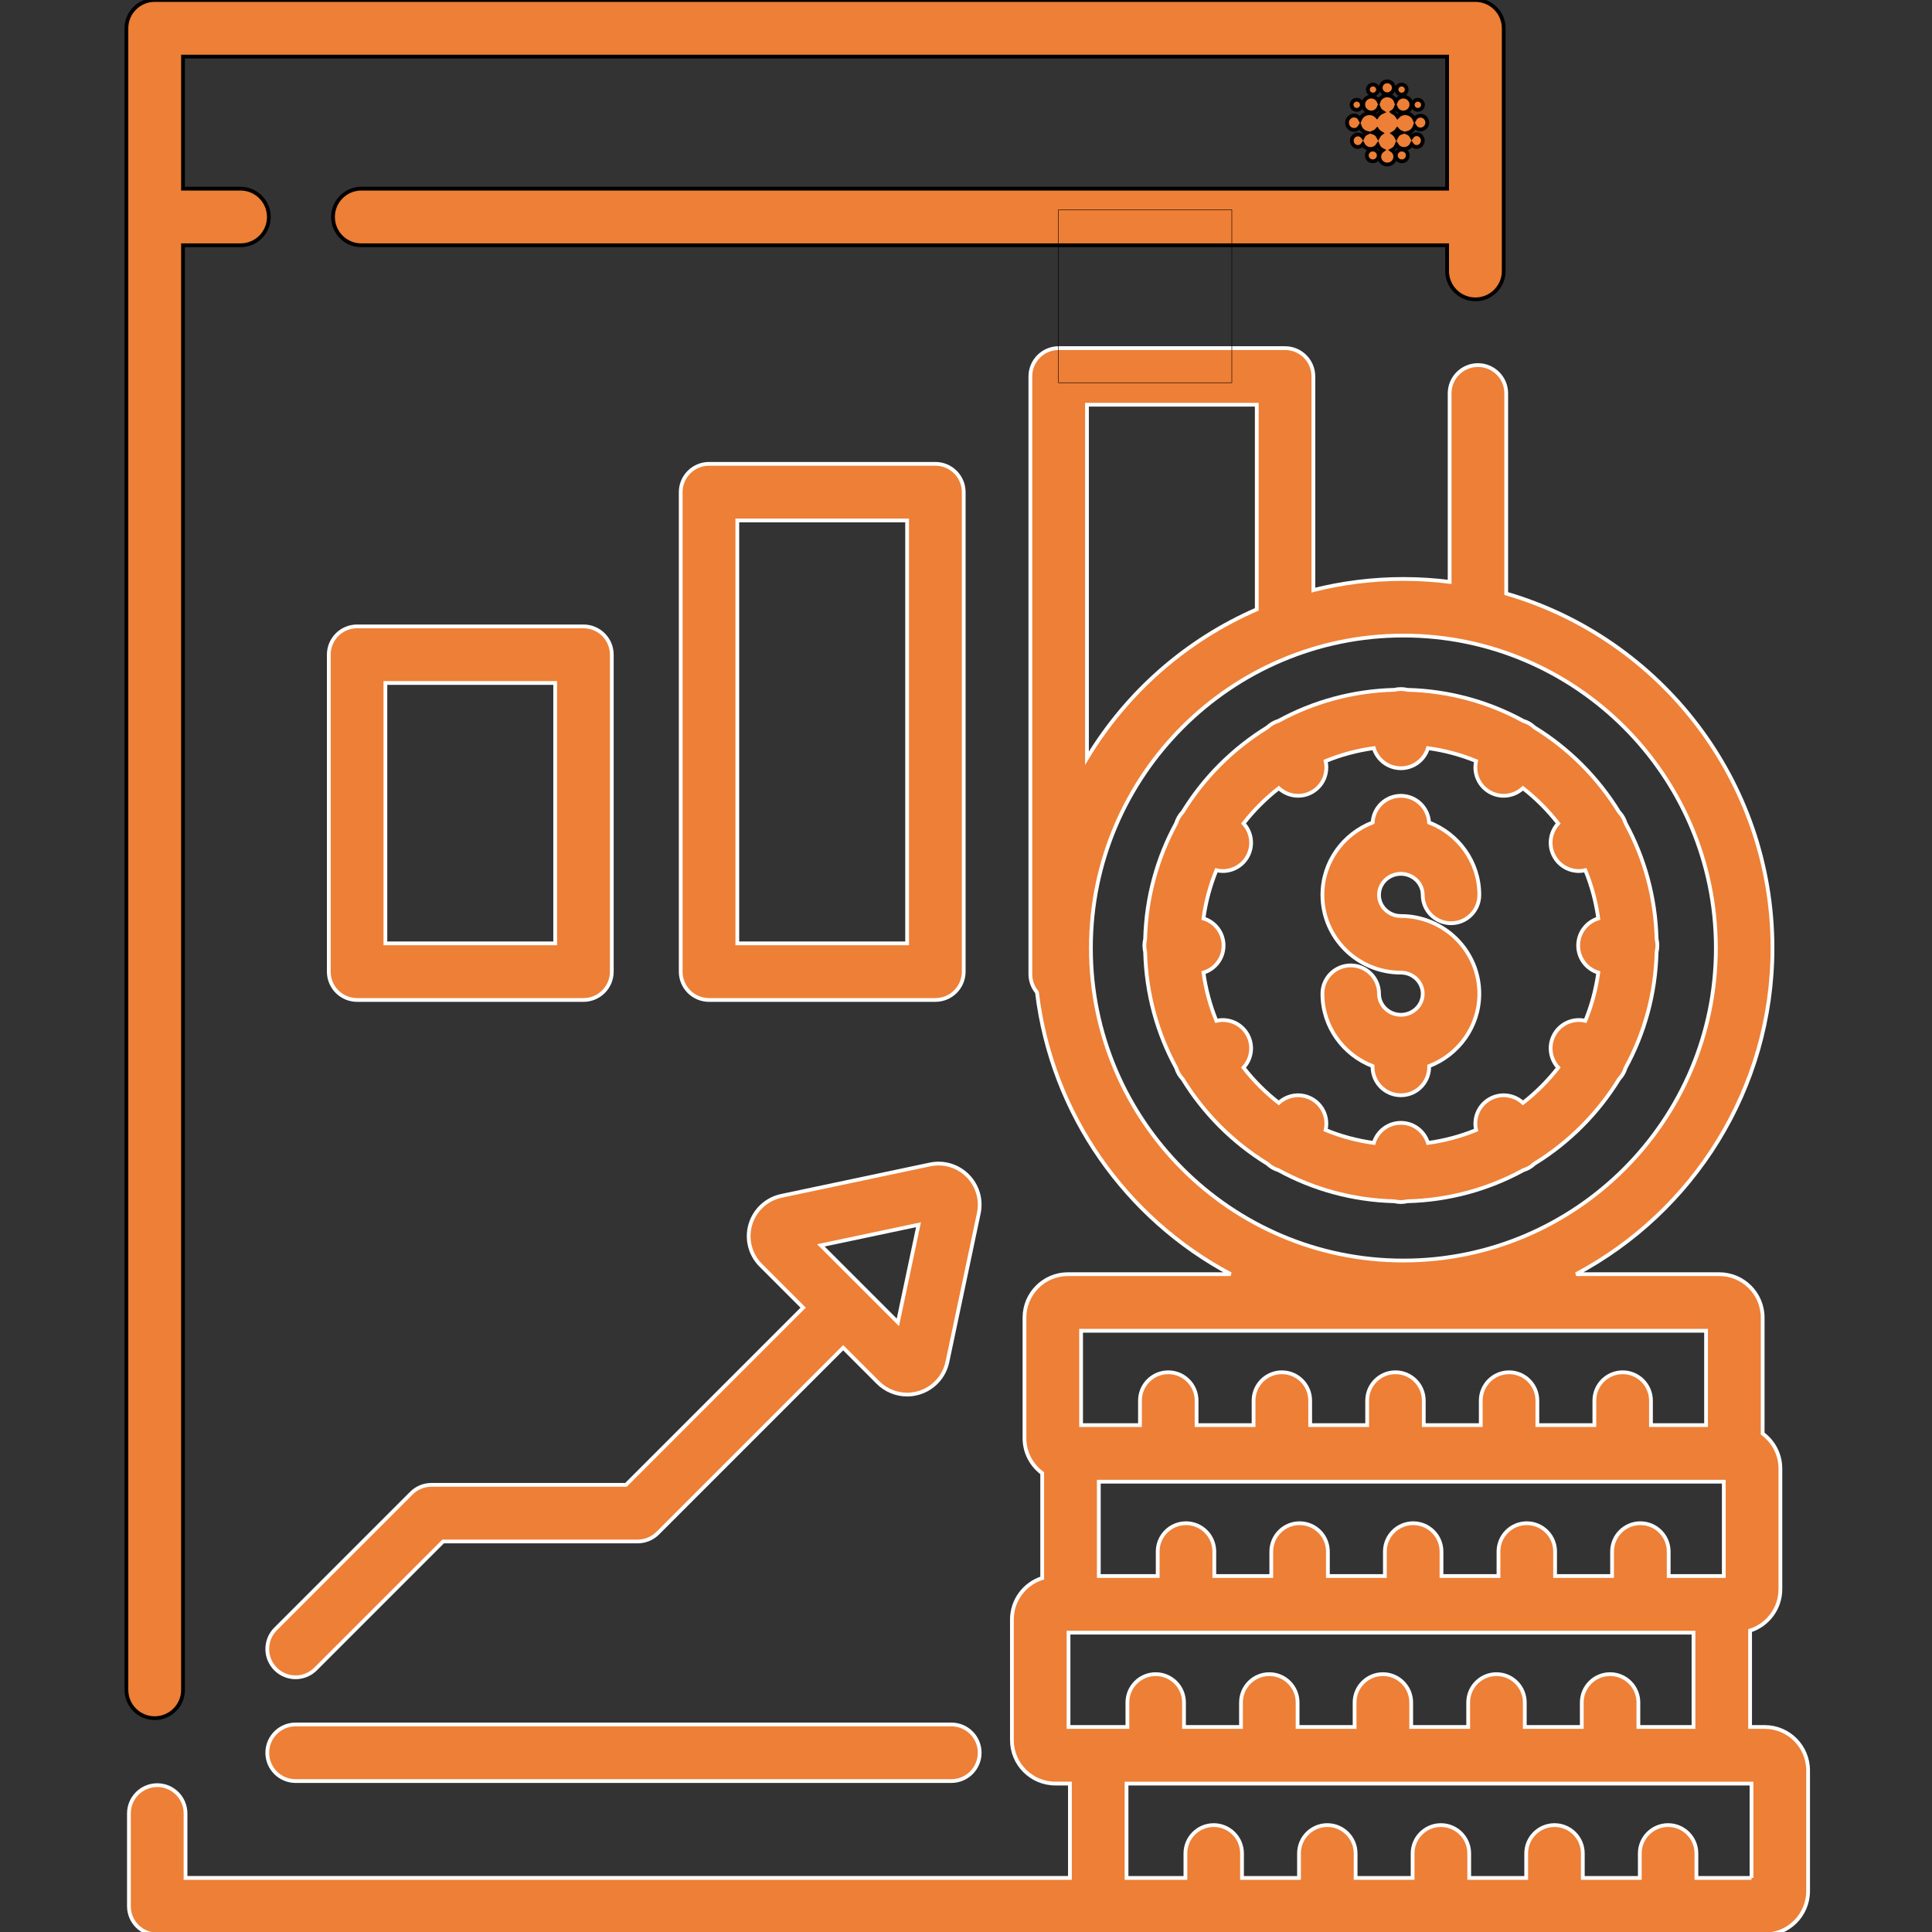 <svg width="512" height="512" xmlns="http://www.w3.org/2000/svg">

 <rect width="100%" height="100%" fill="#333333" stroke="none"/>

 <g>
  <title>background</title>
  <rect fill="none" id="canvas_background" height="602" width="802" y="-1" x="-1"/>
 </g>
 <g>
  <title>Layer 1</title>
  <g stroke="null" fill="white" id="svg_1">
   <g id="svg_2">
    <path fill="#ed7f36" id="svg_3" d="m391,0l-350,0c-4.142,0 -7.5,3.357 -7.5,7.5l0,440.333c0,4.143 3.358,7.5 7.5,7.5c4.142,0 7.5,-3.357 7.5,-7.5l0,-382.833l15.25,0c4.142,0 7.5,-3.357 7.5,-7.5s-3.358,-7.5 -7.5,-7.5l-15.25,0l0,-35l335,0l0,35l-287.75,0c-4.142,0 -7.5,3.357 -7.5,7.5s3.358,7.5 7.5,7.5l287.75,0l0,6.833c0,4.143 3.358,7.5 7.5,7.5c4.142,0 7.5,-3.357 7.5,-7.5l0,-64.333c0,-4.143 -3.358,-7.5 -7.5,-7.5z"/>
   </g>
  </g>
  <g id="svg_4">
   <g id="svg_5">
    <path stroke="#fff" fill="#ed7f36" id="svg_6" d="m154.631,166l-60,0c-4.142,0 -7.5,3.357 -7.5,7.5l0,84c0,4.143 3.358,7.5 7.5,7.5l60,0c4.142,0 7.5,-3.357 7.5,-7.5l0,-84c0,-4.143 -3.358,-7.5 -7.5,-7.5zm-7.5,84l-45,0l0,-69l45,0l0,69z"/>
   </g>
  </g>
  <g id="svg_7">
   <g id="svg_8">
    <path stroke="#fff" fill="#ed7f36" id="svg_9" d="m247.894,122.924l-60,0c-4.142,0 -7.5,3.357 -7.5,7.5l0,127.076c0,4.143 3.358,7.5 7.5,7.5l60,0c4.142,0 7.5,-3.357 7.5,-7.5l0,-127.076c0,-4.143 -3.358,-7.5 -7.5,-7.5zm-7.5,127.076l-45,0l0,-112.076l45,0l0,112.076z"/>
   </g>
  </g>
  <path stroke="#fff" fill="#ed7f36" id="svg_12" d="m467.66,457.667l-3.868,0l0,-25.541c4.649,-1.479 8.027,-5.834 8.027,-10.966l0,-31.986c0,-3.794 -1.854,-7.155 -4.694,-9.252l0,-30.748c0,-6.345 -5.162,-11.507 -11.507,-11.507l-37.941,0c30.934,-16.447 52.048,-49.013 52.048,-86.423c0,-44.478 -29.844,-82.114 -70.558,-93.944l0,-53.05c0,-4.143 -3.358,-7.5 -7.5,-7.5c-4.142,0 -7.5,3.357 -7.5,7.5l0,49.948c-4.015,-0.504 -8.105,-0.766 -12.255,-0.766c-8.226,0 -16.217,1.026 -23.855,2.948l0,-56.623c0,-4.143 -3.358,-7.5 -7.5,-7.5l-60,0c-4.142,0 -7.5,3.357 -7.5,7.5l0,158.41c0,1.832 0.658,3.508 1.749,4.811c3.892,32.407 23.691,59.988 51.341,74.689l-43.14,0c-6.345,0 -11.507,5.162 -11.507,11.507l0,31.986c0,3.794 1.854,7.155 4.695,9.252l0,27.795c-4.649,1.479 -8.028,5.834 -8.028,10.966l0,31.986c0,6.345 5.162,11.507 11.507,11.507l3.868,0l0,25l-234.375,0l0,-17.083c0,-4.143 -3.358,-7.5 -7.5,-7.5c-4.142,0 -7.5,3.357 -7.5,7.5l0,24.584c0,4.143 3.358,7.5 7.5,7.5l425.993,0c6.345,0 11.507,-5.162 11.507,-11.507l0,-31.986c0,-6.345 -5.162,-11.507 -11.507,-11.507zm-10.839,-65l0,25l-14.602,0l0,-6.5c-0.001,-4.143 -3.359,-7.5 -7.501,-7.5c-4.142,0 -7.5,3.357 -7.5,7.5l0,6.5l-15.104,0l0,-6.5c0,-4.143 -3.358,-7.5 -7.5,-7.5c-4.142,0 -7.5,3.357 -7.5,7.5l0,6.5l-15.104,0l0,-6.5c0,-4.143 -3.358,-7.5 -7.5,-7.5c-4.142,0 -7.5,3.357 -7.5,7.5l0,6.5l-15.104,0l0,-6.5c0,-4.143 -3.358,-7.5 -7.5,-7.5c-4.142,0 -7.5,3.357 -7.5,7.5l0,6.5l-15.104,0l0,-6.5c0,-4.143 -3.358,-7.5 -7.5,-7.5c-4.142,0 -7.5,3.357 -7.5,7.5l0,6.5l-15.606,0l0,-25l165.625,0zm-168.764,-285.41l45,0l0,54.232c-18.782,8.162 -34.522,22.05 -45,39.451l0,-93.683zm1.043,143.987c0,-45.663 37.149,-82.813 82.813,-82.813c45.664,0 82.813,37.149 82.813,82.813s-37.149,82.813 -82.813,82.813s-82.813,-37.15 -82.813,-82.813zm-2.6,101.423l165.625,0l0,25l-14.603,0l0,-6.5c0,-4.143 -3.358,-7.5 -7.5,-7.5c-4.142,0 -7.5,3.357 -7.5,7.5l0,6.5l-15.104,0l0,-6.5c0,-4.143 -3.358,-7.5 -7.5,-7.5c-4.142,0 -7.5,3.357 -7.5,7.5l0,6.5l-15.104,0l0,-6.5c0,-4.143 -3.358,-7.5 -7.5,-7.5c-4.142,0 -7.5,3.357 -7.5,7.5l0,6.5l-15.104,0l0,-6.5c0,-4.143 -3.358,-7.5 -7.5,-7.5c-4.142,0 -7.5,3.357 -7.5,7.5l0,6.5l-15.104,0l0,-6.5c0,-4.143 -3.358,-7.5 -7.5,-7.5c-4.142,0 -7.5,3.357 -7.5,7.5l0,6.5l-15.606,0l0,-25zm-3.333,105l0,-25l165.625,0l0,25l-14.603,0l0,-6.5c0,-4.143 -3.358,-7.5 -7.5,-7.5c-4.142,0 -7.5,3.357 -7.5,7.5l0,6.5l-15.104,0l0,-6.5c0,-4.143 -3.358,-7.5 -7.5,-7.5c-4.142,0 -7.5,3.357 -7.5,7.5l0,6.5l-15.104,0l0,-6.5c0,-4.143 -3.358,-7.5 -7.5,-7.5c-4.142,0 -7.5,3.357 -7.5,7.5l0,6.5l-15.104,0l0,-6.5c0,-4.143 -3.358,-7.5 -7.5,-7.5c-4.142,0 -7.5,3.357 -7.5,7.5l0,6.5l-15.104,0l0,-6.5c0,-4.143 -3.358,-7.5 -7.5,-7.5c-4.142,0 -7.5,3.357 -7.5,7.5l0,6.5l-3.724,0l-11.882,0zm181,40l-14.603,0l0,-6.5c0,-4.143 -3.358,-7.5 -7.5,-7.5c-4.142,0 -7.5,3.357 -7.5,7.5l0,6.5l-15.104,0l0,-6.5c0,-4.143 -3.358,-7.5 -7.5,-7.5c-4.142,0 -7.5,3.357 -7.5,7.5l0,6.5l-12.793,0l-2.311,0l0,-6.5c0,-4.143 -3.358,-7.5 -7.5,-7.5c-4.142,0 -7.5,3.357 -7.5,7.5l0,6.5l-15.104,0l0,-6.5c0,-4.143 -3.358,-7.5 -7.5,-7.5c-4.142,0 -7.5,3.357 -7.5,7.5l0,6.5l-15.105,0l0,-6.5c0,-4.143 -3.358,-7.5 -7.5,-7.5c-4.142,0 -7.5,3.357 -7.5,7.5l0,6.5l-15.606,0l0,-25l165.626,0l0,25z"/>
  <g id="svg_13">
   <g id="svg_14">
    <path stroke="#fff" fill="#ed7f36" id="svg_15" d="m371.245,242.755c-3.193,0 -5.791,-2.508 -5.791,-5.591c0,-3.082 2.598,-5.59 5.791,-5.59s5.79,2.508 5.79,5.59c0,4.143 3.358,7.5 7.5,7.5c4.142,0 7.5,-3.357 7.5,-7.5c0,-8.742 -5.538,-16.209 -13.315,-19.191c-0.222,-3.944 -3.48,-7.075 -7.479,-7.075c-3.999,0 -7.258,3.133 -7.479,7.077c-7.773,2.984 -13.308,10.449 -13.308,19.188c0,11.354 9.327,20.591 20.791,20.591c3.193,0 5.79,2.508 5.79,5.59c0,3.074 -2.582,5.574 -5.762,5.589c-0.01,0 -0.021,-0.001 -0.031,-0.001c-0.009,0 -0.018,0.001 -0.028,0.001c-3.178,-0.017 -5.759,-2.517 -5.759,-5.588c0,-4.143 -3.358,-7.5 -7.5,-7.5c-4.142,0 -7.5,3.357 -7.5,7.5c0,8.731 5.525,16.191 13.287,19.18l0,0.232c0,4.143 3.358,7.5 7.5,7.5c4.142,0 7.5,-3.357 7.5,-7.5l0,-0.229c7.765,-2.987 13.293,-10.449 13.293,-19.183c0,-11.354 -9.326,-20.59 -20.79,-20.59z"/>
   </g>
  </g>
  <g id="svg_16">
   <g id="svg_17">
    <path stroke="#fff" fill="#ed7f36" id="svg_18" d="m439.014,248.854c-0.279,-11.091 -3.216,-21.533 -8.225,-30.696c-0.163,-0.535 -0.383,-1.062 -0.675,-1.567c-0.299,-0.518 -0.655,-0.98 -1.048,-1.396c-5.606,-9.127 -13.31,-16.831 -22.437,-22.437c-0.417,-0.393 -0.879,-0.749 -1.396,-1.048c-0.505,-0.292 -1.031,-0.511 -1.566,-0.674c-9.161,-5.008 -19.601,-7.944 -30.69,-8.225c-0.557,-0.132 -1.135,-0.209 -1.732,-0.209s-1.175,0.077 -1.732,0.209c-11.089,0.28 -21.529,3.217 -30.69,8.225c-0.535,0.163 -1.061,0.382 -1.566,0.674c-0.518,0.299 -0.981,0.655 -1.397,1.049c-9.126,5.605 -16.829,13.308 -22.435,22.434c-0.393,0.417 -0.75,0.88 -1.049,1.398c-0.292,0.506 -0.512,1.033 -0.675,1.569c-5.008,9.161 -7.944,19.602 -8.224,30.692c-0.131,0.556 -0.208,1.132 -0.208,1.728c0,0.595 0.077,1.172 0.208,1.727c0.279,11.091 3.216,21.533 8.225,30.696c0.163,0.535 0.383,1.061 0.674,1.565c0.292,0.506 0.643,0.953 1.025,1.362c5.609,9.144 13.323,16.862 22.465,22.475c0.415,0.391 0.876,0.746 1.392,1.043c0.493,0.283 1.008,0.491 1.53,0.654c9.172,5.021 19.627,7.966 30.734,8.245c0.554,0.131 1.129,0.207 1.723,0.207s1.169,-0.076 1.723,-0.207c11.107,-0.279 21.562,-3.224 30.734,-8.245c0.522,-0.162 1.037,-0.371 1.531,-0.655c0.515,-0.297 0.976,-0.651 1.391,-1.042c9.143,-5.614 16.858,-13.333 22.467,-22.478c0.381,-0.409 0.732,-0.855 1.023,-1.36c0.291,-0.504 0.51,-1.03 0.674,-1.564c5.01,-9.163 7.947,-19.607 8.226,-30.699c0.131,-0.555 0.207,-1.13 0.207,-1.725c0,-0.595 -0.076,-1.171 -0.207,-1.725zm-18.878,21.662c-3.135,-0.732 -6.506,0.621 -8.198,3.553c-1.688,2.924 -1.183,6.511 1.004,8.86c-2.714,3.49 -5.854,6.63 -9.344,9.344c-2.349,-2.187 -5.936,-2.692 -8.86,-1.005c-2.931,1.692 -4.286,5.064 -3.553,8.199c-4.031,1.65 -8.31,2.812 -12.764,3.421c-0.933,-3.081 -3.792,-5.324 -7.177,-5.324s-6.244,2.243 -7.177,5.324c-4.454,-0.608 -8.733,-1.771 -12.765,-3.421c0.732,-3.135 -0.622,-6.507 -3.553,-8.199c-2.926,-1.688 -6.512,-1.183 -8.86,1.004c-3.49,-2.714 -6.629,-5.854 -9.343,-9.344c2.188,-2.345 2.694,-5.933 1.005,-8.857c-1.693,-2.931 -5.064,-4.285 -8.198,-3.553c-1.65,-4.031 -2.812,-8.31 -3.42,-12.764c3.08,-0.933 5.323,-3.791 5.323,-7.177c0,-3.385 -2.243,-6.243 -5.323,-7.177c0.609,-4.457 1.772,-8.738 3.424,-12.772c0.56,0.131 1.127,0.206 1.692,0.206c2.592,0 5.113,-1.345 6.502,-3.751c1.688,-2.923 1.183,-6.51 -1.003,-8.859c2.716,-3.492 5.858,-6.634 9.351,-9.35c1.399,1.302 3.232,2.015 5.108,2.015c1.272,0 2.562,-0.324 3.743,-1.006c2.931,-1.692 4.285,-5.063 3.554,-8.197c4.032,-1.65 8.31,-2.813 12.764,-3.421c0.933,3.08 3.792,5.323 7.176,5.323c3.384,0 6.243,-2.243 7.176,-5.323c4.454,0.608 8.733,1.77 12.764,3.42c-0.732,3.134 0.623,6.506 3.554,8.197c1.182,0.682 2.471,1.006 3.743,1.006c1.876,0 3.709,-0.714 5.108,-2.015c3.493,2.715 6.635,5.857 9.351,9.349c-2.187,2.348 -2.692,5.936 -1.004,8.859c1.389,2.406 3.91,3.751 6.502,3.751c0.565,0 1.132,-0.075 1.693,-0.206c1.652,4.034 2.815,8.315 3.424,12.772c-3.08,0.933 -5.323,3.792 -5.323,7.177c0,3.385 2.243,6.244 5.324,7.177c-0.608,4.454 -1.77,8.732 -3.42,12.764z"/>
   </g>
  </g>
  <g id="svg_19">
   <g id="svg_20">
    <path stroke="#fff" fill="#ed7f36" id="svg_21" d="m256.427,311.557c-2.619,-2.619 -6.347,-3.728 -9.971,-2.96l-39.389,8.322c-3.92,0.828 -7.065,3.729 -8.206,7.57s-0.089,7.988 2.745,10.822l11.238,11.238l-46.949,46.95l-51.565,0c-1.989,0 -3.897,0.79 -5.303,2.196l-36,36c-2.929,2.931 -2.929,7.679 0,10.609c1.464,1.464 3.384,2.196 5.303,2.196s3.839,-0.732 5.303,-2.196l33.803,-33.804l51.564,0c1.989,0 3.897,-0.79 5.303,-2.196l49.147,-49.147l9.223,9.223c2.078,2.077 4.86,3.196 7.712,3.196c1.038,0 2.085,-0.147 3.11,-0.452c3.842,-1.141 6.742,-4.285 7.57,-8.205l8.323,-39.39c0.765,-3.625 -0.342,-7.353 -2.961,-9.972zm-18.48,38.883l-9.187,-9.187c-0.002,-0.002 -0.004,-0.005 -0.007,-0.007c-0.003,-0.002 -0.005,-0.004 -0.007,-0.007l-11.203,-11.202l25.87,-5.466l-5.466,25.869z"/>
   </g>
  </g>
  <g id="svg_22">
   <g id="svg_23">
    <path stroke="#fff" fill="#ed7f36" id="svg_24" d="m252.125,457l-173.792,0c-4.142,0 -7.5,3.357 -7.5,7.5s3.358,7.5 7.5,7.5l173.792,0c4.142,0 7.5,-3.357 7.5,-7.5s-3.358,-7.5 -7.5,-7.5z"/>
   </g>
  </g>
  <g id="svg_25"/>
  <g id="svg_26"/>
  <g id="svg_27"/>
  <g id="svg_28"/>
  <g id="svg_29"/>
  <g id="svg_30"/>
  <g id="svg_31"/>
  <g id="svg_32"/>
  <g id="svg_33"/>
  <g id="svg_34"/>
  <g id="svg_35"/>
  <g id="svg_36"/>
  <g id="svg_37"/>
  <g id="svg_38"/>
  <g id="svg_39"/>
  <defs>
   <style type="text/css">
    <![CDATA[
    .fil1 {fill:none}
    .fil0 {fill:#ED7F36}
   ]]>
   </style>
  </defs>
  <g stroke="null" transform="matrix(0.128,0,0,0.128,-138.217,388.97) " id="svg_55">
   <title stroke="null" transform="translate(180.09,-131.417) translate(2832.77,-2180.552) translate(1137.442,-344.114) translate(-320.483,104.691) translate(-557.632,0) translate(0,-52.048) ">background</title>
   <rect stroke="null" x="3271.188" y="-2604.441" width="359" height="358" id="svg_53" fill="none"/>
  </g>
  <path fill="#ed7f36" stroke="null" class="fil0" d="m368.929,29.68c0.591,0.26 1.091,0.69 1.432,1.229c0.475,-0.532 1.164,-0.877 1.937,-0.901c1.142,-0.035 2.143,0.641 2.564,1.619c0.295,-0.553 0.864,-0.937 1.525,-0.958c0.989,-0.031 1.821,0.761 1.852,1.765c0.031,1.003 -0.751,1.847 -1.74,1.878c-0.649,0.021 -1.23,-0.314 -1.562,-0.83c-0.287,0.85 -1.002,1.515 -1.899,1.738c0.471,0.217 0.857,0.59 1.085,1.053c0.284,-0.414 0.741,-0.691 1.263,-0.708c0.889,-0.029 1.638,0.708 1.665,1.641c0.028,0.933 -0.675,1.717 -1.565,1.746c-0.563,0.018 -1.07,-0.271 -1.372,-0.721c-0.36,0.714 -1.099,1.218 -1.964,1.244c-0.851,0.026 -1.609,-0.416 -2.019,-1.088c-0.236,0.612 -0.697,1.119 -1.285,1.418c0.535,0.364 0.894,0.964 0.916,1.649c0.036,1.147 -0.885,2.112 -2.051,2.148c-1.166,0.036 -2.147,-0.871 -2.184,-2.018c-0.023,-0.723 0.335,-1.374 0.895,-1.765c-0.582,-0.287 -1.047,-0.777 -1.294,-1.377c-0.418,0.639 -1.156,1.054 -1.982,1.029c-0.861,-0.026 -1.597,-0.525 -1.959,-1.235c-0.302,0.445 -0.811,0.731 -1.377,0.713c-0.889,-0.028 -1.592,-0.796 -1.565,-1.709c0.028,-0.913 0.776,-1.635 1.665,-1.606c0.512,0.016 0.962,0.277 1.246,0.67c0.226,-0.478 0.618,-0.863 1.101,-1.086c-0.872,-0.216 -1.573,-0.852 -1.874,-1.669c-0.338,0.547 -0.94,0.904 -1.612,0.882c-1.014,-0.033 -1.816,-0.914 -1.784,-1.962c0.032,-1.048 0.885,-1.876 1.899,-1.843c0.671,0.022 1.25,0.415 1.555,0.982c0.425,-0.97 1.422,-1.638 2.557,-1.603c0.757,0.023 1.433,0.355 1.907,0.868c0.342,-0.525 0.837,-0.946 1.424,-1.2c-0.43,-0.271 -0.769,-0.673 -0.957,-1.149c-0.335,0.777 -1.131,1.313 -2.038,1.286c-1.178,-0.036 -2.108,-1.01 -2.071,-2.168c0.037,-1.158 1.027,-2.073 2.205,-2.037c0.845,0.026 1.562,0.534 1.887,1.247c0.33,-0.89 1.185,-1.54 2.204,-1.571c1.084,-0.033 2.028,0.645 2.367,1.604c0.318,-0.728 1.044,-1.25 1.9,-1.276c1.178,-0.036 2.168,0.879 2.205,2.037c0.037,1.158 -0.894,2.132 -2.071,2.168c-0.92,0.028 -1.726,-0.524 -2.052,-1.319c-0.187,0.491 -0.534,0.908 -0.98,1.186zm-5.026,5.432c0.584,0.183 1.065,0.592 1.338,1.119c0.19,-0.356 0.461,-0.664 0.788,-0.902c-0.424,-0.238 -0.789,-0.569 -1.066,-0.965c-0.284,0.328 -0.648,0.587 -1.06,0.748zm-0.007,-12.702c-0.742,-0.023 -1.366,0.554 -1.389,1.284c-0.023,0.73 0.563,1.344 1.305,1.366c0.742,0.023 1.366,-0.554 1.389,-1.284c0.023,-0.73 -0.563,-1.344 -1.305,-1.366zm-0.048,17.224c-0.872,-0.027 -1.605,0.651 -1.632,1.508c-0.027,0.858 0.662,1.579 1.534,1.606c0.872,0.027 1.605,-0.651 1.632,-1.509c0.027,-0.858 -0.662,-1.579 -1.534,-1.605zm-4.257,-13.197c-0.749,-0.023 -1.379,0.559 -1.402,1.296c-0.023,0.737 0.569,1.357 1.318,1.38c0.749,0.023 1.379,-0.559 1.403,-1.296c0.023,-0.737 -0.569,-1.357 -1.318,-1.38zm10.711,7.893c-0.279,0.41 -0.652,0.755 -1.091,1c0.344,0.25 0.625,0.578 0.817,0.959c0.268,-0.554 0.761,-0.986 1.366,-1.175c-0.428,-0.167 -0.803,-0.439 -1.092,-0.784zm1.098,-11.918c0.742,-0.023 1.366,0.554 1.389,1.284c0.023,0.73 -0.563,1.344 -1.305,1.366c-0.742,0.023 -1.366,-0.554 -1.389,-1.284c-0.023,-0.73 0.563,-1.344 1.305,-1.366zm0.048,17.224c0.872,-0.027 1.605,0.651 1.632,1.509c0.027,0.858 -0.662,1.579 -1.534,1.605c-0.872,0.027 -1.605,-0.651 -1.632,-1.508c-0.027,-0.858 0.662,-1.579 1.534,-1.606zm4.257,-13.197c0.749,-0.023 1.379,0.559 1.402,1.296c0.023,0.737 -0.569,1.357 -1.318,1.38c-0.749,0.023 -1.379,-0.559 -1.403,-1.296c-0.023,-0.737 0.569,-1.356 1.318,-1.38zm-8.121,-4.881c0.958,-0.029 1.763,0.715 1.793,1.657c0.03,0.942 -0.727,1.734 -1.685,1.764c-0.958,0.029 -1.763,-0.715 -1.793,-1.657c-0.03,-0.942 0.727,-1.734 1.685,-1.764z" id="svg_51"/>
 </g>
</svg>